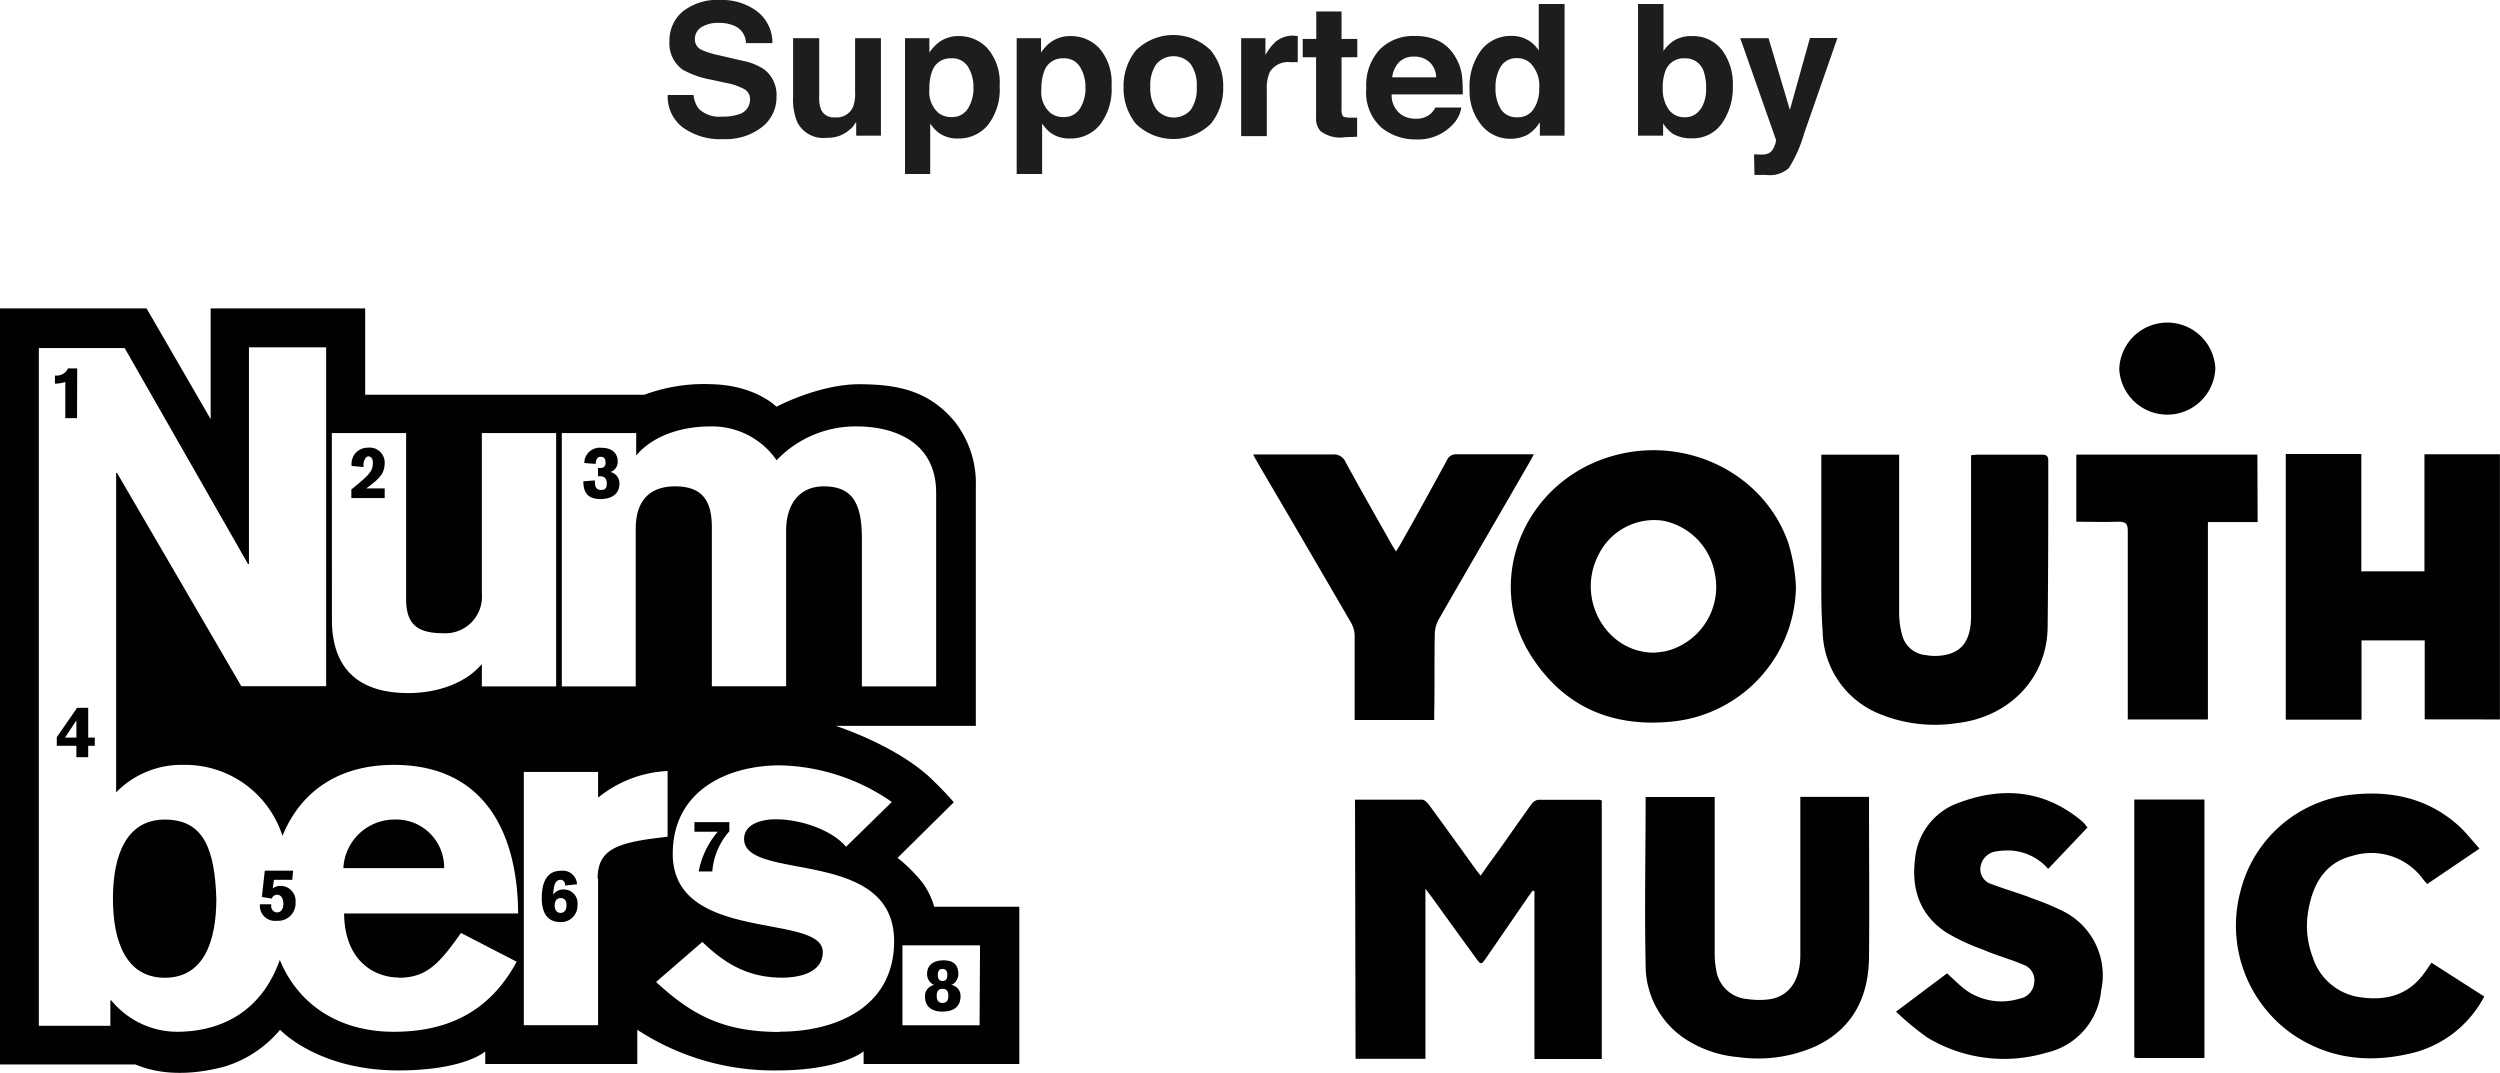 <svg xmlns="http://www.w3.org/2000/svg" viewBox="0 0 272.95 117.14"><defs><style>.cls-1{fill:#1d1d1b;}.cls-2{fill:#010101;}</style></defs><g id="Layer_2" data-name="Layer 2"><g id="Layer_1-2" data-name="Layer 1"><path class="cls-1" d="M75.72,10.37a3,3,0,0,0,.55,1.48,3.2,3.2,0,0,0,2.56.88,5.43,5.43,0,0,0,1.77-.23,1.68,1.68,0,0,0,1.29-1.67,1.22,1.22,0,0,0-.63-1.1,6.91,6.91,0,0,0-2-.68L77.7,8.71a10,10,0,0,1-3.16-1.1,3.53,3.53,0,0,1-1.45-3.12,4.12,4.12,0,0,1,1.42-3.21A6.08,6.08,0,0,1,78.69,0a6.36,6.36,0,0,1,3.93,1.21,4.29,4.29,0,0,1,1.71,3.5H81.44a2.07,2.07,0,0,0-1.17-1.85,4,4,0,0,0-1.79-.36,3.42,3.42,0,0,0-1.9.47,1.49,1.49,0,0,0-.71,1.31,1.23,1.23,0,0,0,.7,1.15,8.77,8.77,0,0,0,1.91.6L81,6.62a6.33,6.33,0,0,1,2.49,1,3.5,3.5,0,0,1,1.29,2.94,4.12,4.12,0,0,1-1.53,3.27A6.43,6.43,0,0,1,79,15.19a7,7,0,0,1-4.47-1.29,4.23,4.23,0,0,1-1.63-3.53Z"/><path class="cls-1" d="M89.44,4.17v6.42A3.36,3.36,0,0,0,89.66,12a1.47,1.47,0,0,0,1.48.81,1.94,1.94,0,0,0,2-1.15A4.24,4.24,0,0,0,93.36,10V4.17h2.82V14.81h-2.7v-1.5s-.09.13-.2.29a1.53,1.53,0,0,1-.37.43,3.72,3.72,0,0,1-1.26.8,4.13,4.13,0,0,1-1.43.22,3.18,3.18,0,0,1-3.17-1.7,6.46,6.46,0,0,1-.46-2.76V4.17Z"/><path class="cls-1" d="M107.84,5.31a5.68,5.68,0,0,1,1.3,4.05,6.36,6.36,0,0,1-1.27,4.28,4.12,4.12,0,0,1-3.28,1.48,3.38,3.38,0,0,1-2.12-.64,4,4,0,0,1-.91-1V19H98.81V4.17h2.66V5.74a4.78,4.78,0,0,1,1-1.09,3.51,3.51,0,0,1,2.22-.71A4.2,4.2,0,0,1,107.84,5.31Zm-2.14,2a2,2,0,0,0-1.84-.94,2.09,2.09,0,0,0-2.1,1.43,5.4,5.4,0,0,0-.29,1.94,3.07,3.07,0,0,0,1,2.6,2.25,2.25,0,0,0,1.4.44,2,2,0,0,0,1.79-.9,4.13,4.13,0,0,0,.62-2.39A4.17,4.17,0,0,0,105.7,7.31Z"/><path class="cls-1" d="M120.06,5.31a5.73,5.73,0,0,1,1.3,4.05,6.36,6.36,0,0,1-1.28,4.28,4.1,4.1,0,0,1-3.27,1.48,3.41,3.41,0,0,1-2.13-.64,4,4,0,0,1-.9-1V19H111V4.17h2.66V5.74a4.53,4.53,0,0,1,1-1.09,3.56,3.56,0,0,1,2.23-.71A4.2,4.2,0,0,1,120.06,5.31Zm-2.14,2a2,2,0,0,0-1.84-.94A2.09,2.09,0,0,0,114,7.8a5.38,5.38,0,0,0-.3,1.94,3,3,0,0,0,1,2.6,2.23,2.23,0,0,0,1.4.44,2,2,0,0,0,1.79-.9,4.13,4.13,0,0,0,.62-2.39A4.17,4.17,0,0,0,117.92,7.31Z"/><path class="cls-1" d="M132.2,13.51a5.86,5.86,0,0,1-8.19,0,6.19,6.19,0,0,1-1.34-4,6.22,6.22,0,0,1,1.34-4,5.81,5.81,0,0,1,8.19,0,6.17,6.17,0,0,1,1.35,4A6.14,6.14,0,0,1,132.2,13.51ZM130,12a4,4,0,0,0,.66-2.46A4,4,0,0,0,130,7a2.47,2.47,0,0,0-3.75,0,4,4,0,0,0-.66,2.47,4,4,0,0,0,.66,2.46A2.46,2.46,0,0,0,130,12Z"/><path class="cls-1" d="M141.45,3.92l.24,0V6.79a4.47,4.47,0,0,0-.47,0h-.33a2.32,2.32,0,0,0-2.26,1.09,4.34,4.34,0,0,0-.32,1.9v5.08h-2.8V4.17h2.65V6a5.89,5.89,0,0,1,1.13-1.46,3,3,0,0,1,2-.65Z"/><path class="cls-1" d="M142.23,6.25v-2h1.48v-3h2.76v3h1.72v2h-1.72v5.63a1.28,1.28,0,0,0,.16.81c.11.11.45.16,1,.16h.27l.27,0v2.08l-1.31.05a3.53,3.53,0,0,1-2.7-.68,2.05,2.05,0,0,1-.47-1.48V6.25Z"/><path class="cls-1" d="M156.92,4.39A4.33,4.33,0,0,1,158.76,6a5.33,5.33,0,0,1,.85,2.2,14.8,14.8,0,0,1,.09,2.11h-7.76a2.58,2.58,0,0,0,1.12,2.25,2.77,2.77,0,0,0,1.53.4,2.34,2.34,0,0,0,1.55-.49,2.44,2.44,0,0,0,.57-.73h2.84a3.45,3.45,0,0,1-1,1.92,5.15,5.15,0,0,1-4,1.56,5.81,5.81,0,0,1-3.75-1.31,5.17,5.17,0,0,1-1.63-4.27,5.77,5.77,0,0,1,1.47-4.24,5.12,5.12,0,0,1,3.8-1.47A6,6,0,0,1,156.92,4.39Zm-4.17,2.4A2.91,2.91,0,0,0,152,8.44h4.8a2.32,2.32,0,0,0-.74-1.68,2.44,2.44,0,0,0-1.66-.58A2.2,2.2,0,0,0,152.75,6.79Z"/><path class="cls-1" d="M166.75,4.34A3.36,3.36,0,0,1,168,5.52V.44h2.82V14.81h-2.7V13.34a4,4,0,0,1-1.36,1.38,3.9,3.9,0,0,1-1.9.43,4,4,0,0,1-3.13-1.51,5.81,5.81,0,0,1-1.28-3.87,6.64,6.64,0,0,1,1.26-4.29A4.07,4.07,0,0,1,165,3.92,3.48,3.48,0,0,1,166.75,4.34Zm.68,7.58a3.86,3.86,0,0,0,.62-2.27,3.48,3.48,0,0,0-1-2.79,2.1,2.1,0,0,0-1.4-.51,2,2,0,0,0-1.8.92,4.3,4.3,0,0,0-.57,2.29,4.31,4.31,0,0,0,.58,2.36,2,2,0,0,0,1.77.88A2,2,0,0,0,167.43,11.92Z"/><path class="cls-1" d="M188,5.45a6.16,6.16,0,0,1,1.19,3.91A6.82,6.82,0,0,1,188,13.47a3.83,3.83,0,0,1-3.28,1.63,3.87,3.87,0,0,1-2.14-.53,4.39,4.39,0,0,1-1-1.09v1.33h-2.74V.44h2.78V5.56a4.19,4.19,0,0,1,1.17-1.14,3.56,3.56,0,0,1,1.93-.48A4,4,0,0,1,188,5.45Zm-2.33,6.48a3.94,3.94,0,0,0,.6-2.28A5.3,5.3,0,0,0,186,7.77a2.07,2.07,0,0,0-2.07-1.4,2.09,2.09,0,0,0-2.1,1.37,5.09,5.09,0,0,0-.29,1.9,3.89,3.89,0,0,0,.61,2.26,2.08,2.08,0,0,0,1.86.9A1.93,1.93,0,0,0,185.64,11.93Z"/><path class="cls-1" d="M191.51,16.86l.36,0a5,5,0,0,0,.78,0,1.48,1.48,0,0,0,.62-.23,1.44,1.44,0,0,0,.46-.69,1.66,1.66,0,0,0,.18-.65L190,4.17h3.09L195.42,12l2.19-7.85h3l-3.65,10.47a14.41,14.41,0,0,1-1.67,3.75,3.15,3.15,0,0,1-2.46.73h-.6l-.68,0Z"/><path class="cls-2" d="M18,89.48c-4.21,0-5.67,3.9-5.67,8.63s1.46,8.64,5.67,8.64,5.62-3.9,5.62-8.64C23.44,92.81,22.3,89.48,18,89.48Z"/><path class="cls-2" d="M102,99a8.51,8.51,0,0,0-1.28-2.63A17.29,17.29,0,0,0,98,93.66l6.14-6.07a38.6,38.6,0,0,0-2.82-2.9c-3.94-3.49-10.08-5.44-10.08-5.44h15.3V53.14A10.92,10.92,0,0,0,104.21,46c-2.87-3.42-6.32-4-10.13-4.05-4.54-.09-9.31,2.46-9.31,2.46s-2.23-2.32-7-2.46a18.85,18.85,0,0,0-7.43,1.15H39.87V33.67H23V45.76s-7-12.09-7-12.09H0v82.55H14.74c.27,0,3.57,1.91,9.84.21a12.71,12.71,0,0,0,6-4s4.15,4.5,13.13,4.44c7.13-.06,9.27-2.08,9.27-2.08v1.38h16.6v-3.74a27.17,27.17,0,0,0,15.21,4.44c7.06,0,9.5-2.08,9.5-2.08v1.38h17V99ZM61.34,47.28h8.12v2.45c2.07-2.45,5.51-3.17,8-3.17a8.55,8.55,0,0,1,7.33,3.69,11.89,11.89,0,0,1,8.89-3.69c2.71,0,8.53.93,8.53,7.27V74.94H94.1V58.77c0-3.9-1.09-5.67-4.16-5.67-2.7,0-4.11,2-4.11,4.83v17H77.72V57.62c0-2.7-.83-4.52-4-4.52-3.28,0-4.31,2.13-4.31,4.63V74.94H61.34Zm-25.11,0h8.11v18.1c0,2.44.89,3.75,3.95,3.75a4,4,0,0,0,4.32-4.32V47.28h8.11V74.94H52.61V72.5c-2.08,2.44-5.51,3.17-8,3.17-6.55,0-8.37-3.8-8.37-8Zm7.34,59.47c3,0,4.42-1.56,6.76-4.89L56.41,105c-2.8,5.2-7.22,7.65-13.41,7.65s-10.53-3.15-12.45-7.85c-1.95,5.5-6.21,7.85-11.28,7.85a9.34,9.34,0,0,1-7.12-3.43h-.1V112H4.24v-74h9.37L27.08,61.58h.1V37.92h8.43v37H26.35L12.78,51.64h-.1V86.51a9.94,9.94,0,0,1,7.28-3,11.16,11.16,0,0,1,10.88,7.75c2.05-5,6.28-7.75,12.16-7.75,10.09,0,13.52,7.69,13.57,16.22h-19c.05,5.3,3.43,7,6,7ZM65.3,95.93v16H57.19V84.28H65.3v2.81a12.93,12.93,0,0,1,7.59-2.91l0,7.17-.88.11c-4.84.57-6.76,1.4-6.76,4.47Zm19.85,16.74c-6,0-9.47-1.71-13.52-5.46l5.05-4.37c2.49,2.39,5,3.9,8.73,3.9,1.35,0,4.42-.31,4.42-2.8,0-4.32-16.38-.89-16.38-10.71,0-7,6.09-9.67,11.7-9.67a22.19,22.19,0,0,1,12.22,4l-5,4.89c-1.62-1.92-5.1-3-7.64-3-2,0-3.49.73-3.49,2.14,0,4.72,16.38.83,16.38,11.17,0,7.28-6.46,9.88-12.49,9.88Zm21.8-.73H98.53v-8.73H107Z"/><path class="cls-2" d="M43,89.48a5.58,5.58,0,0,0-5.51,5.3h11A5.23,5.23,0,0,0,43,89.48Z"/><path class="cls-2" d="M8.41,45.65H7.13V41.71A4.2,4.2,0,0,1,6,41.89V41a1.39,1.39,0,0,0,1.43-.78h1Z"/><path class="cls-2" d="M42,54.38H38.36v-.94c2-1.62,2.35-2,2.35-2.93,0-.44-.19-.68-.49-.68s-.53.52-.53.84a1.73,1.73,0,0,0,0,.32l-1.31-.12v-.22a1.75,1.75,0,0,1,1.71-1.77h.08A1.63,1.63,0,0,1,42,50.5c0,1.18-.51,1.72-2,2.82v0h2Z"/><path class="cls-2" d="M65.29,51.09h.29a.5.5,0,0,0,.53-.57c0-.34-.08-.65-.52-.65s-.54.41-.56.78l-1.24-.1a1.69,1.69,0,0,1,1.88-1.66c1,0,1.77.47,1.77,1.49a1.13,1.13,0,0,1-.81,1.15h0a1.26,1.26,0,0,1,1,1.26c0,1.32-1.1,1.7-2.05,1.7-1.37,0-1.89-.67-1.89-1.94l1.27-.1a.65.65,0,0,0,0,.28c0,.39.14.76.65.76s.64-.23.64-.72S66,52,65.55,52H65.3Z"/><path class="cls-2" d="M6.2,80.48l2.22-3.2H9.63v3.25h.72v.9H9.63v1.24H8.34V81.43H6.2Zm2.14-1.83h0L7.1,80.53H8.34Z"/><path class="cls-2" d="M28.91,95.06H32l-.09,1h-2l-.13.94a1.34,1.34,0,0,1,.87-.28,1.65,1.65,0,0,1,1.62,1.81,1.91,1.91,0,0,1-2.07,2,1.64,1.64,0,0,1-1.82-1.8l1.23,0v.16a.67.67,0,0,0,.62.73c.51,0,.71-.46.71-.93s-.19-1-.68-1a.62.62,0,0,0-.59.42l-1.08-.18Z"/><path class="cls-2" d="M61.7,96.68c0-.31-.13-.62-.5-.62-.64,0-.77.75-.79,1.61h0a1.32,1.32,0,0,1,1.14-.56,1.5,1.5,0,0,1,1.5,1.68,1.79,1.79,0,0,1-1.9,1.88c-1,0-2-.56-2-2.6,0-1.42.37-3,2.08-3A1.56,1.56,0,0,1,63,96.55Zm-.5,1.37c-.37,0-.64.29-.64.79s.23.83.64.83.65-.3.65-.83-.21-.79-.65-.79Z"/><path class="cls-2" d="M75.82,89.76h3.81v1a7.49,7.49,0,0,0-1.86,4.39H76.28a9.44,9.44,0,0,1,2.08-4.34H75.82Z"/><path class="cls-2" d="M102.91,110.45c-1.1,0-1.92-.48-1.92-1.66a1.22,1.22,0,0,1,1-1.25v0a1.29,1.29,0,0,1-.77-1.21c0-1,.73-1.47,1.77-1.48s1.64.44,1.64,1.48a1.3,1.3,0,0,1-.76,1.21v0a1.19,1.19,0,0,1,1,1.24c0,1.18-.83,1.66-1.91,1.66Zm0-2.49c-.49,0-.64.32-.64.76s.16.78.64.78.63-.33.63-.78-.15-.76-.63-.76Zm0-2.17c-.32,0-.52.16-.52.65s.2.66.52.66.52-.17.52-.66-.21-.65-.52-.65Z"/><path class="cls-2" d="M196.08,64.07A15,15,0,0,1,183,78.73c-6.57.8-12-1.31-15.68-6.89-5.48-8.26-1-19.31,8.78-22.07,8-2.26,16.49,1.89,19.14,9.49A19,19,0,0,1,196.08,64.07Zm-15.52,7.19a12.14,12.14,0,0,0,1.35-.17,7.23,7.23,0,0,0,5.29-8.6,7.12,7.12,0,0,0-5.71-5.65,6.77,6.77,0,0,0-6.93,3.67c-2.55,4.8.76,10.72,6,10.75Z"/><path class="cls-2" d="M147.94,87.31c2.5,0,4.92,0,7.33,0,.27,0,.59.34.77.59,1.7,2.32,3.38,4.65,5.07,7,.16.22.33.42.54.71.69-1,1.33-1.87,2-2.79,1.18-1.66,2.34-3.34,3.54-5a1.16,1.16,0,0,1,.73-.5c2.23,0,4.46,0,6.69,0a.92.92,0,0,1,.27.08v28.22h-7.35V97.29l-.2-.05-.44.61-4.66,6.78c-.49.71-.57.71-1.07,0q-2.37-3.25-4.73-6.53l-.8-1.07v18.57H148Z"/><path class="cls-2" d="M264.73,78.54V69.92h-6.9v8.65h-8.27v-29h8.25V62.38h6.89V49.6h8.24V78.55Z"/><path class="cls-2" d="M198.85,49.64h8.5v1c0,5.43,0,10.85,0,16.28a9,9,0,0,0,.36,2.53,2.9,2.9,0,0,0,2.54,2.07,5.48,5.48,0,0,0,1.28.09c2.52-.14,3.65-1.48,3.67-4.3q0-8.31,0-16.6v-1a6.38,6.38,0,0,1,.67-.07c2.34,0,4.68,0,7,0,.52,0,.77.09.76.7,0,6.07,0,12.14-.07,18.21-.1,5.53-4.2,9.74-9.89,10.4a15.94,15.94,0,0,1-8.89-1.19A9.91,9.91,0,0,1,199,69c-.22-2.91-.13-5.85-.15-8.78,0-3.19,0-6.39,0-9.59Z"/><path class="cls-2" d="M196.56,87h7.5c0,.25,0,.46,0,.67,0,5.62.05,11.23,0,16.85-.05,4.25-1.69,7.68-5.67,9.64a15.46,15.46,0,0,1-8.57,1.26,12.58,12.58,0,0,1-5.33-1.68,9.63,9.63,0,0,1-4.82-8.44c-.13-6.06,0-12.14,0-18.28h7.54v.87q0,8.15,0,16.28a9.46,9.46,0,0,0,.17,1.76,3.72,3.72,0,0,0,3.41,3.15,8.72,8.72,0,0,0,2.55,0c2.07-.39,3.21-2.13,3.22-4.77,0-3.25,0-6.5,0-9.75V87Z"/><path class="cls-2" d="M156.53,78.61H147.9v-.89c0-2.77,0-5.54,0-8.3a3,3,0,0,0-.39-1.43q-5.07-8.73-10.19-17.45l-.51-.92h1c2.55,0,5.11,0,7.66,0a1.38,1.38,0,0,1,1.44.83c1.67,3.06,3.4,6.09,5.11,9.13l.4.63c.19-.32.35-.55.48-.79,1.7-3,3.4-6.1,5.07-9.16A1.05,1.05,0,0,1,159,49.6c2.77,0,5.53,0,8.46,0-.2.38-.34.65-.49.91-3.3,5.72-6.62,11.42-9.91,17.15a3.5,3.5,0,0,0-.41,1.58c-.06,2.87,0,5.75-.06,8.62,0,.21,0,.42,0,.73Z"/><path class="cls-2" d="M270.73,92.64,265,96.52c-.17-.2-.33-.37-.47-.56a7,7,0,0,0-7.72-2.51c-2.92.72-4.25,3-4.76,5.81a9.55,9.55,0,0,0,.45,5.24,6.34,6.34,0,0,0,5.13,4.37c2.76.42,5.24-.16,7-2.56.27-.36.52-.74.84-1.2l5.76,3.69a12.19,12.19,0,0,1-7.47,6.07c-4.7,1.24-9.22.88-13.36-1.88a14.47,14.47,0,0,1-5.79-15.67,14,14,0,0,1,12-10.54c4.4-.51,8.47.34,11.85,3.4.78.71,1.44,1.57,2.24,2.46Z"/><path class="cls-2" d="M227.9,90.36l-4.28,4.5a5.92,5.92,0,0,0-4.09-2,8.58,8.58,0,0,0-1.68.11,2,2,0,0,0-1.62,1.68,1.7,1.7,0,0,0,1.22,1.88c1.5.58,3.05,1,4.56,1.6a27.86,27.86,0,0,1,2.89,1.19,7.83,7.83,0,0,1,4.5,8.85,7.69,7.69,0,0,1-6,6.77,16.16,16.16,0,0,1-13-1.68,30.7,30.7,0,0,1-3.39-2.81l5.57-4.18c.64.58,1.21,1.15,1.82,1.65a6.69,6.69,0,0,0,6.1,1.11,1.91,1.91,0,0,0,1.59-1.71,1.78,1.78,0,0,0-1.2-2c-1.42-.61-2.93-1-4.36-1.63a23,23,0,0,1-4-1.86c-2.89-1.88-3.86-4.72-3.45-8a7.19,7.19,0,0,1,4.85-6.21c4.72-1.75,9.22-1.37,13.25,1.93a3.7,3.7,0,0,1,.36.33l.41.52Z"/><path class="cls-2" d="M246.49,57h-5.43V78.55h-8.75v-1c0-6.53,0-13.06,0-19.59,0-.77-.2-1-1-1-1.52.06-3.05,0-4.62,0V49.63h19.77Z"/><path class="cls-2" d="M240.68,115.51h-7.31a2,2,0,0,1-.35-.06V87.29h7.66Z"/><path class="cls-2" d="M231.38,40.29a5.25,5.25,0,0,1,10.49-.09,5.25,5.25,0,0,1-10.49.09Z"/></g></g></svg>